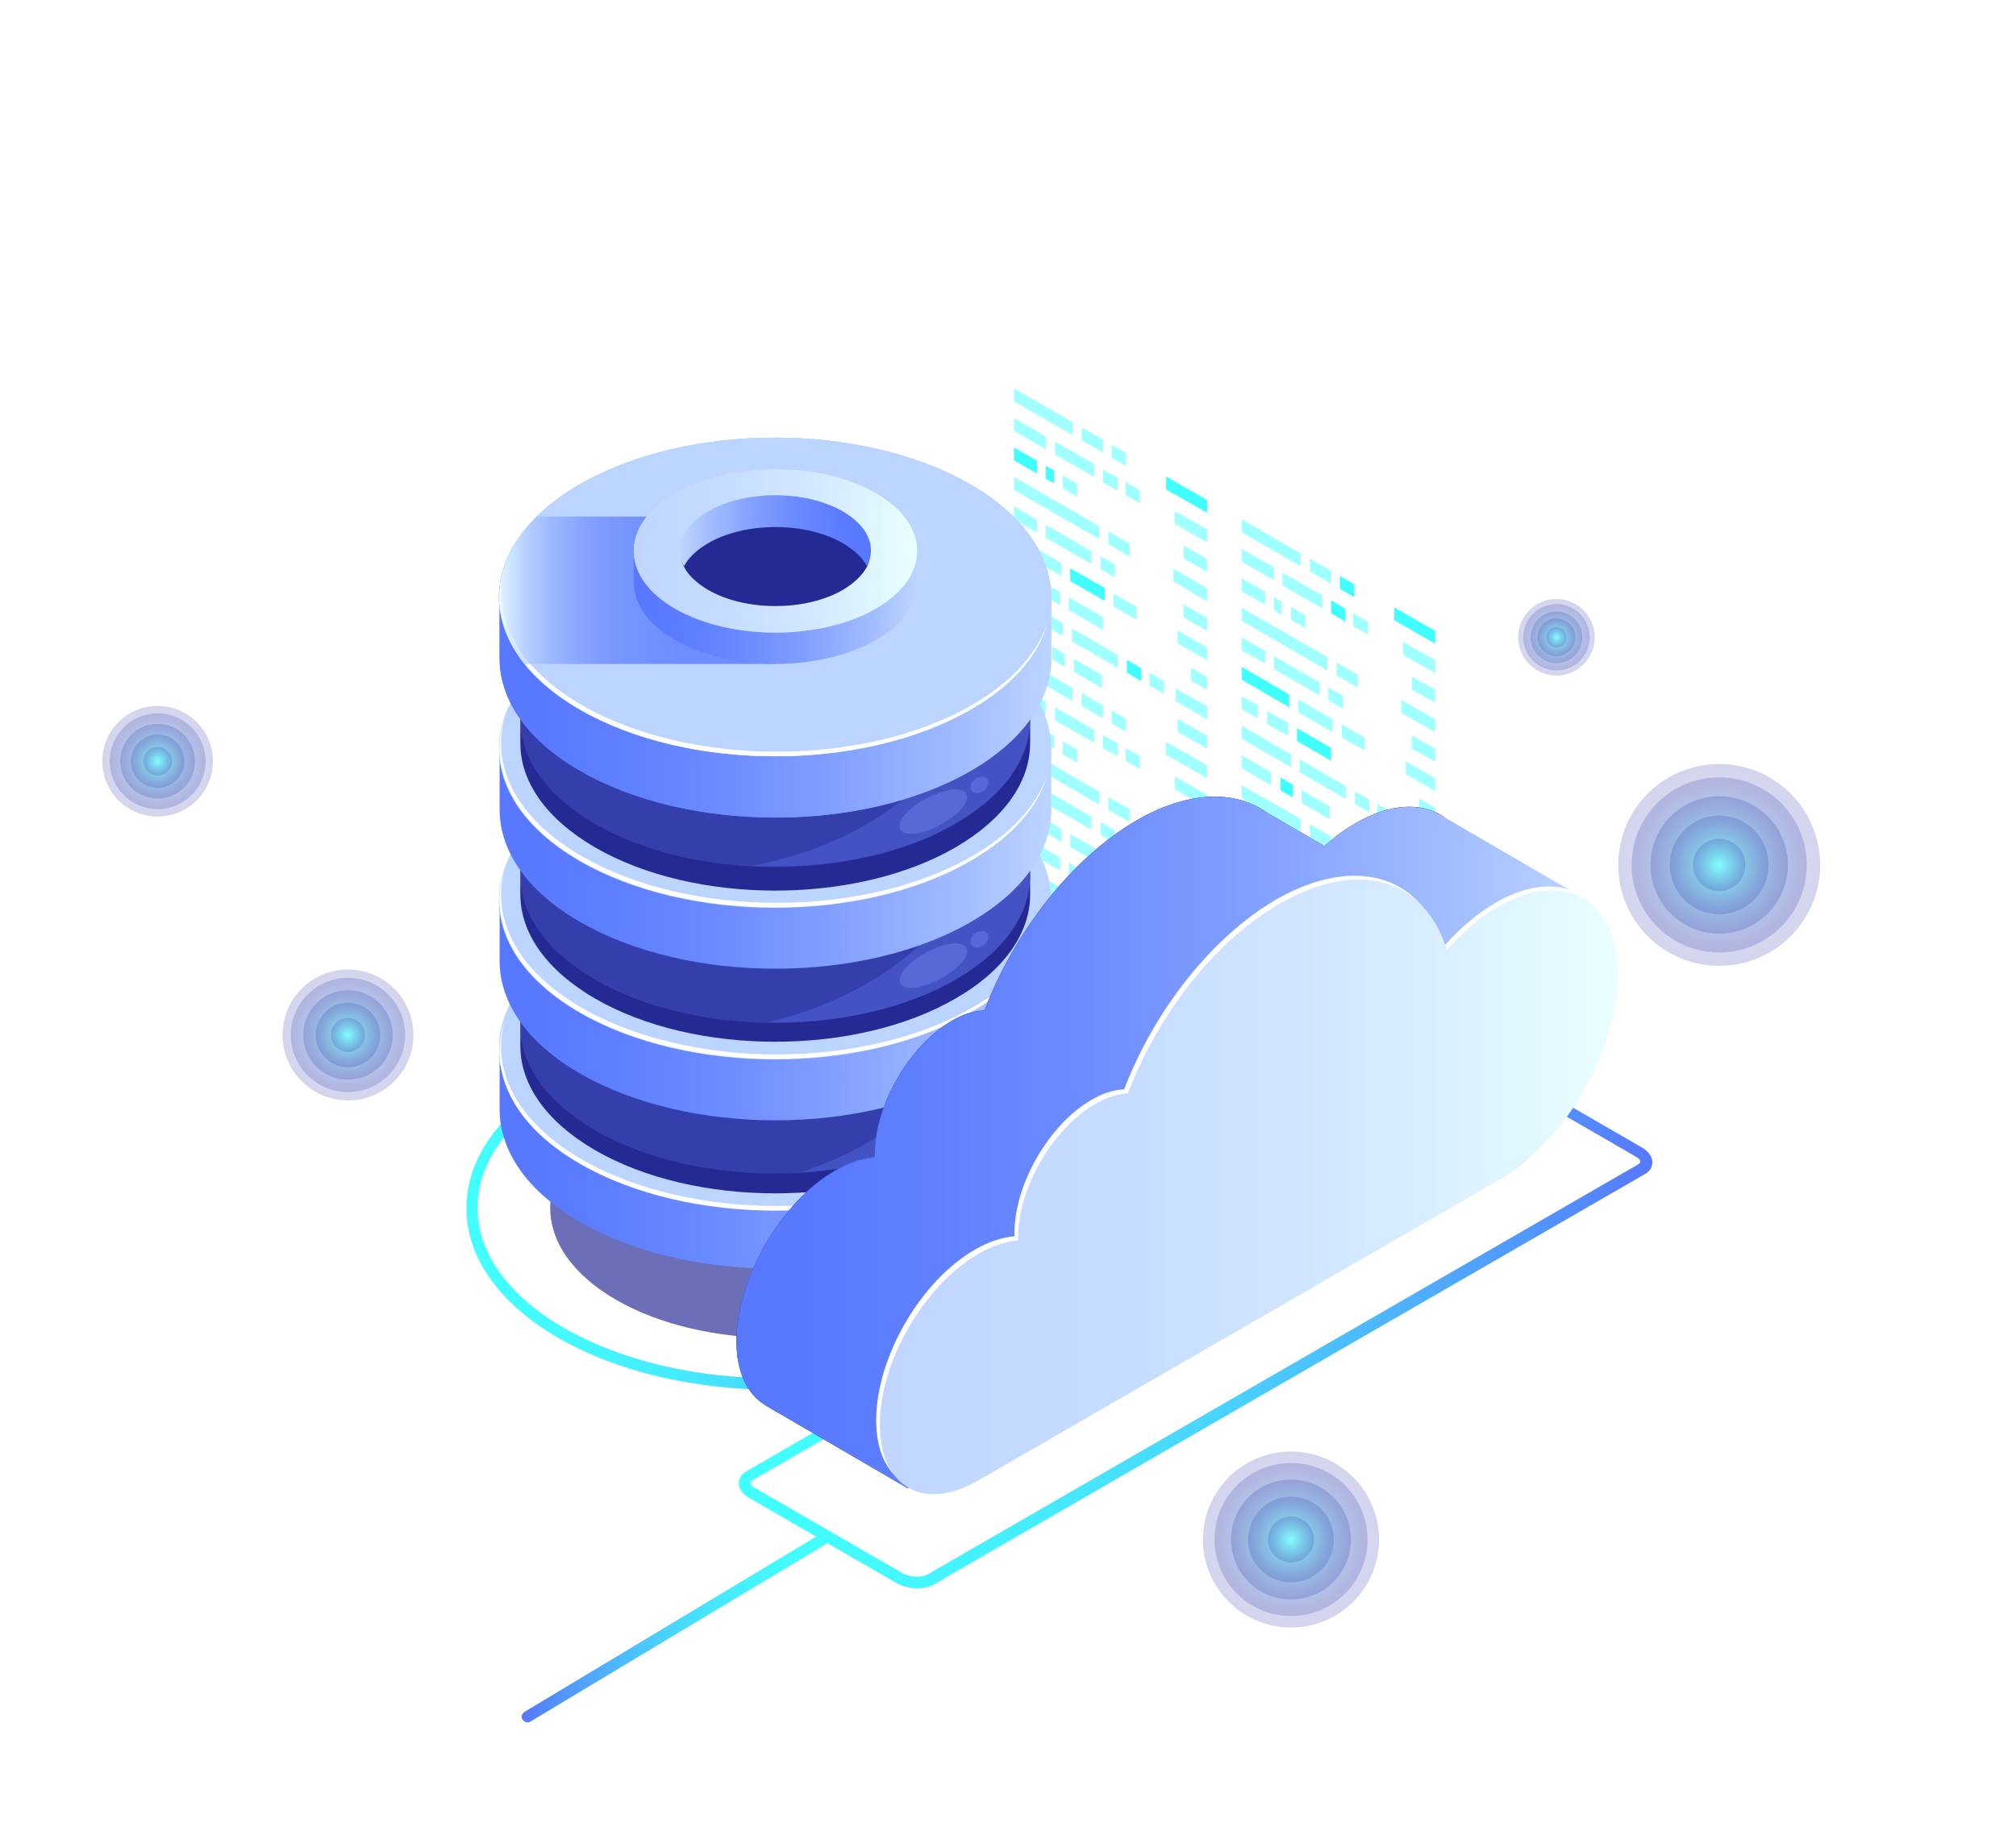 <?xml version="1.0" encoding="utf-8"?>
<!-- Generator: Adobe Illustrator 21.0.0, SVG Export Plug-In . SVG Version: 6.00 Build 0)  -->
<svg version="1.1" id="_x2014_лой_x5F_1" xmlns="http://www.w3.org/2000/svg" xmlns:xlink="http://www.w3.org/1999/xlink"
	 x="0px" y="0px" viewBox="0 0 437.4 400" style="enable-background:new 0 0 437.4 400;" xml:space="preserve">
<style type="text/css">
	.st0{display:none;fill:url(#SVGID_1_);}
	.st1{opacity:0.2;fill:url(#SVGID_2_);}
	.st2{opacity:0.2;fill:url(#SVGID_3_);}
	.st3{opacity:0.2;fill:url(#SVGID_4_);}
	.st4{opacity:0.2;fill:url(#SVGID_5_);}
	.st5{opacity:0.2;fill:url(#SVGID_6_);}
	.st6{opacity:0.2;fill:url(#SVGID_7_);}
	.st7{opacity:0.2;fill:url(#SVGID_8_);}
	.st8{opacity:0.2;fill:url(#SVGID_9_);}
	.st9{opacity:0.2;fill:url(#SVGID_10_);}
	.st10{opacity:0.2;fill:url(#SVGID_11_);}
	.st11{opacity:0.2;fill:url(#SVGID_12_);}
	.st12{opacity:0.2;fill:url(#SVGID_13_);}
	.st13{opacity:0.2;fill:url(#SVGID_14_);}
	.st14{opacity:0.2;fill:url(#SVGID_15_);}
	.st15{opacity:0.2;fill:url(#SVGID_16_);}
	.st16{opacity:0.2;fill:url(#SVGID_17_);}
	.st17{opacity:0.2;fill:url(#SVGID_18_);}
	.st18{opacity:0.2;fill:url(#SVGID_19_);}
	.st19{opacity:0.2;fill:url(#SVGID_20_);}
	.st20{opacity:0.2;fill:url(#SVGID_21_);}
	.st21{opacity:0.2;fill:url(#SVGID_22_);}
	.st22{opacity:0.2;fill:url(#SVGID_23_);}
	.st23{opacity:0.2;fill:url(#SVGID_24_);}
	.st24{opacity:0.2;fill:url(#SVGID_25_);}
	.st25{opacity:0.2;fill:url(#SVGID_26_);}
	.st26{opacity:0.5;fill:#42FFFF;}
	.st27{fill:#42FFFF;}
	.st28{fill:url(#SVGID_27_);}
	.st29{opacity:0.67;}
	.st30{fill:#242993;}
	.st31{fill:url(#SVGID_28_);}
	.st32{fill:#BCD5FF;}
	.st33{opacity:0.51;}
	.st34{fill:#4553C7;}
	.st35{fill:#5368D8;}
	.st36{fill:url(#SVGID_29_);}
	.st37{fill:url(#SVGID_30_);}
	.st38{fill:url(#SVGID_31_);}
	.st39{fill:url(#SVGID_32_);}
	.st40{fill:#FFFFFF;}
	.st41{filter:url(#Adobe_OpacityMaskFilter);}
	.st42{filter:url(#Adobe_OpacityMaskFilter_1_);}
	.st43{mask:url(#SVGID_33_);fill:url(#SVGID_34_);}
	.st44{opacity:0.78;fill:url(#SVGID_35_);}
	.st45{fill:url(#SVGID_36_);}
	.st46{fill:url(#SVGID_37_);}
	.st47{fill:url(#SVGID_38_);}
	.st48{fill:#677EEA;}
	.st49{fill:url(#SVGID_39_);}
	.st50{fill:url(#SVGID_40_);}
	.st51{fill:url(#SVGID_41_);}
	.st52{fill:url(#SVGID_42_);}
	.st53{fill:url(#SVGID_43_);}
	.st54{fill:url(#SVGID_44_);}
</style>
<linearGradient id="SVGID_1_" gradientUnits="userSpaceOnUse" x1="358.478" y1="-17.41" x2="-380.27" y2="574.982">
	<stop  offset="0" style="stop-color:#4482CC"/>
	<stop  offset="3.720858e-02" style="stop-color:#447ECC"/>
	<stop  offset="0.468" style="stop-color:#4553C7"/>
	<stop  offset="0.596" style="stop-color:#3B44BC"/>
	<stop  offset="0.844" style="stop-color:#2B2DAB"/>
	<stop  offset="1" style="stop-color:#2525A5"/>
</linearGradient>
<rect x="-262.6" class="st0" width="700" height="400"/>
<g>
	<radialGradient id="SVGID_2_" cx="34.206" cy="165.216" r="11.974" gradientUnits="userSpaceOnUse">
		<stop  offset="0" style="stop-color:#42FFFF"/>
		<stop  offset="8.020645e-02" style="stop-color:#3FEAF6"/>
		<stop  offset="0.417" style="stop-color:#3497D4"/>
		<stop  offset="0.693" style="stop-color:#2C59BB"/>
		<stop  offset="0.894" style="stop-color:#2733AB"/>
		<stop  offset="1" style="stop-color:#2525A5"/>
	</radialGradient>
	<circle class="st1" cx="34.2" cy="165.2" r="12"/>
	<radialGradient id="SVGID_3_" cx="34.206" cy="165.216" r="10.401" gradientUnits="userSpaceOnUse">
		<stop  offset="0" style="stop-color:#42FFFF"/>
		<stop  offset="8.020645e-02" style="stop-color:#3FEAF6"/>
		<stop  offset="0.417" style="stop-color:#3497D4"/>
		<stop  offset="0.693" style="stop-color:#2C59BB"/>
		<stop  offset="0.894" style="stop-color:#2733AB"/>
		<stop  offset="1" style="stop-color:#2525A5"/>
	</radialGradient>
	<circle class="st2" cx="34.2" cy="165.2" r="10.4"/>
	<radialGradient id="SVGID_4_" cx="34.206" cy="165.216" r="8.124" gradientUnits="userSpaceOnUse">
		<stop  offset="0" style="stop-color:#42FFFF"/>
		<stop  offset="8.020645e-02" style="stop-color:#3FEAF6"/>
		<stop  offset="0.417" style="stop-color:#3497D4"/>
		<stop  offset="0.693" style="stop-color:#2C59BB"/>
		<stop  offset="0.894" style="stop-color:#2733AB"/>
		<stop  offset="1" style="stop-color:#2525A5"/>
	</radialGradient>
	<circle class="st3" cx="34.2" cy="165.2" r="8.1"/>
	<radialGradient id="SVGID_5_" cx="34.206" cy="165.216" r="5.847" gradientUnits="userSpaceOnUse">
		<stop  offset="0" style="stop-color:#42FFFF"/>
		<stop  offset="8.020645e-02" style="stop-color:#3FEAF6"/>
		<stop  offset="0.417" style="stop-color:#3497D4"/>
		<stop  offset="0.693" style="stop-color:#2C59BB"/>
		<stop  offset="0.894" style="stop-color:#2733AB"/>
		<stop  offset="1" style="stop-color:#2525A5"/>
	</radialGradient>
	<circle class="st4" cx="34.2" cy="165.2" r="5.8"/>
	<radialGradient id="SVGID_6_" cx="34.206" cy="165.216" r="3.115" gradientUnits="userSpaceOnUse">
		<stop  offset="0" style="stop-color:#42FFFF"/>
		<stop  offset="8.020645e-02" style="stop-color:#3FEAF6"/>
		<stop  offset="0.417" style="stop-color:#3497D4"/>
		<stop  offset="0.693" style="stop-color:#2C59BB"/>
		<stop  offset="0.894" style="stop-color:#2733AB"/>
		<stop  offset="1" style="stop-color:#2525A5"/>
	</radialGradient>
	<circle class="st5" cx="34.2" cy="165.2" r="3.1"/>
</g>
<g>
	<radialGradient id="SVGID_7_" cx="280.096" cy="334.125" r="19.098" gradientUnits="userSpaceOnUse">
		<stop  offset="0" style="stop-color:#42FFFF"/>
		<stop  offset="8.020645e-02" style="stop-color:#3FEAF6"/>
		<stop  offset="0.417" style="stop-color:#3497D4"/>
		<stop  offset="0.693" style="stop-color:#2C59BB"/>
		<stop  offset="0.894" style="stop-color:#2733AB"/>
		<stop  offset="1" style="stop-color:#2525A5"/>
	</radialGradient>
	<circle class="st6" cx="280.1" cy="334.1" r="19.1"/>
	<radialGradient id="SVGID_8_" cx="280.096" cy="334.125" r="16.59" gradientUnits="userSpaceOnUse">
		<stop  offset="0" style="stop-color:#42FFFF"/>
		<stop  offset="8.020645e-02" style="stop-color:#3FEAF6"/>
		<stop  offset="0.417" style="stop-color:#3497D4"/>
		<stop  offset="0.693" style="stop-color:#2C59BB"/>
		<stop  offset="0.894" style="stop-color:#2733AB"/>
		<stop  offset="1" style="stop-color:#2525A5"/>
	</radialGradient>
	<circle class="st7" cx="280.1" cy="334.1" r="16.6"/>
	<radialGradient id="SVGID_9_" cx="280.096" cy="334.125" r="12.958" gradientUnits="userSpaceOnUse">
		<stop  offset="0" style="stop-color:#42FFFF"/>
		<stop  offset="8.020645e-02" style="stop-color:#3FEAF6"/>
		<stop  offset="0.417" style="stop-color:#3497D4"/>
		<stop  offset="0.693" style="stop-color:#2C59BB"/>
		<stop  offset="0.894" style="stop-color:#2733AB"/>
		<stop  offset="1" style="stop-color:#2525A5"/>
	</radialGradient>
	<circle class="st8" cx="280.1" cy="334.1" r="13"/>
	<radialGradient id="SVGID_10_" cx="280.096" cy="334.125" r="9.327" gradientUnits="userSpaceOnUse">
		<stop  offset="0" style="stop-color:#42FFFF"/>
		<stop  offset="8.020645e-02" style="stop-color:#3FEAF6"/>
		<stop  offset="0.417" style="stop-color:#3497D4"/>
		<stop  offset="0.693" style="stop-color:#2C59BB"/>
		<stop  offset="0.894" style="stop-color:#2733AB"/>
		<stop  offset="1" style="stop-color:#2525A5"/>
	</radialGradient>
	<circle class="st9" cx="280.1" cy="334.1" r="9.3"/>
	<radialGradient id="SVGID_11_" cx="280.096" cy="334.125" r="4.969" gradientUnits="userSpaceOnUse">
		<stop  offset="0" style="stop-color:#42FFFF"/>
		<stop  offset="8.020645e-02" style="stop-color:#3FEAF6"/>
		<stop  offset="0.417" style="stop-color:#3497D4"/>
		<stop  offset="0.693" style="stop-color:#2C59BB"/>
		<stop  offset="0.894" style="stop-color:#2733AB"/>
		<stop  offset="1" style="stop-color:#2525A5"/>
	</radialGradient>
	<circle class="st10" cx="280.1" cy="334.1" r="5"/>
</g>
<g>
	<radialGradient id="SVGID_12_" cx="372.954" cy="187.689" r="21.912" gradientUnits="userSpaceOnUse">
		<stop  offset="0" style="stop-color:#42FFFF"/>
		<stop  offset="8.020645e-02" style="stop-color:#3FEAF6"/>
		<stop  offset="0.417" style="stop-color:#3497D4"/>
		<stop  offset="0.693" style="stop-color:#2C59BB"/>
		<stop  offset="0.894" style="stop-color:#2733AB"/>
		<stop  offset="1" style="stop-color:#2525A5"/>
	</radialGradient>
	<circle class="st11" cx="373" cy="187.7" r="21.9"/>
	<radialGradient id="SVGID_13_" cx="372.954" cy="187.689" r="19.034" gradientUnits="userSpaceOnUse">
		<stop  offset="0" style="stop-color:#42FFFF"/>
		<stop  offset="8.020645e-02" style="stop-color:#3FEAF6"/>
		<stop  offset="0.417" style="stop-color:#3497D4"/>
		<stop  offset="0.693" style="stop-color:#2C59BB"/>
		<stop  offset="0.894" style="stop-color:#2733AB"/>
		<stop  offset="1" style="stop-color:#2525A5"/>
	</radialGradient>
	<circle class="st12" cx="373" cy="187.7" r="19"/>
	<radialGradient id="SVGID_14_" cx="372.954" cy="187.689" r="14.868" gradientUnits="userSpaceOnUse">
		<stop  offset="0" style="stop-color:#42FFFF"/>
		<stop  offset="8.020645e-02" style="stop-color:#3FEAF6"/>
		<stop  offset="0.417" style="stop-color:#3497D4"/>
		<stop  offset="0.693" style="stop-color:#2C59BB"/>
		<stop  offset="0.894" style="stop-color:#2733AB"/>
		<stop  offset="1" style="stop-color:#2525A5"/>
	</radialGradient>
	<circle class="st13" cx="373" cy="187.7" r="14.9"/>
	<radialGradient id="SVGID_15_" cx="372.954" cy="187.689" r="10.701" gradientUnits="userSpaceOnUse">
		<stop  offset="0" style="stop-color:#42FFFF"/>
		<stop  offset="8.020645e-02" style="stop-color:#3FEAF6"/>
		<stop  offset="0.417" style="stop-color:#3497D4"/>
		<stop  offset="0.693" style="stop-color:#2C59BB"/>
		<stop  offset="0.894" style="stop-color:#2733AB"/>
		<stop  offset="1" style="stop-color:#2525A5"/>
	</radialGradient>
	<circle class="st14" cx="373" cy="187.7" r="10.7"/>
	<radialGradient id="SVGID_16_" cx="372.954" cy="187.689" r="5.701" gradientUnits="userSpaceOnUse">
		<stop  offset="0" style="stop-color:#42FFFF"/>
		<stop  offset="8.020645e-02" style="stop-color:#3FEAF6"/>
		<stop  offset="0.417" style="stop-color:#3497D4"/>
		<stop  offset="0.693" style="stop-color:#2C59BB"/>
		<stop  offset="0.894" style="stop-color:#2733AB"/>
		<stop  offset="1" style="stop-color:#2525A5"/>
	</radialGradient>
	<circle class="st15" cx="373" cy="187.7" r="5.7"/>
</g>
<g>
	<radialGradient id="SVGID_17_" cx="337.733" cy="138.331" r="8.301" gradientUnits="userSpaceOnUse">
		<stop  offset="0" style="stop-color:#42FFFF"/>
		<stop  offset="8.020645e-02" style="stop-color:#3FEAF6"/>
		<stop  offset="0.417" style="stop-color:#3497D4"/>
		<stop  offset="0.693" style="stop-color:#2C59BB"/>
		<stop  offset="0.894" style="stop-color:#2733AB"/>
		<stop  offset="1" style="stop-color:#2525A5"/>
	</radialGradient>
	<circle class="st16" cx="337.7" cy="138.3" r="8.3"/>
	<radialGradient id="SVGID_18_" cx="337.733" cy="138.331" r="7.21" gradientUnits="userSpaceOnUse">
		<stop  offset="0" style="stop-color:#42FFFF"/>
		<stop  offset="8.020645e-02" style="stop-color:#3FEAF6"/>
		<stop  offset="0.417" style="stop-color:#3497D4"/>
		<stop  offset="0.693" style="stop-color:#2C59BB"/>
		<stop  offset="0.894" style="stop-color:#2733AB"/>
		<stop  offset="1" style="stop-color:#2525A5"/>
	</radialGradient>
	<circle class="st17" cx="337.7" cy="138.3" r="7.2"/>
	<radialGradient id="SVGID_19_" cx="337.733" cy="138.331" r="5.632" gradientUnits="userSpaceOnUse">
		<stop  offset="0" style="stop-color:#42FFFF"/>
		<stop  offset="8.020645e-02" style="stop-color:#3FEAF6"/>
		<stop  offset="0.417" style="stop-color:#3497D4"/>
		<stop  offset="0.693" style="stop-color:#2C59BB"/>
		<stop  offset="0.894" style="stop-color:#2733AB"/>
		<stop  offset="1" style="stop-color:#2525A5"/>
	</radialGradient>
	<circle class="st18" cx="337.7" cy="138.3" r="5.6"/>
	<radialGradient id="SVGID_20_" cx="337.733" cy="138.331" r="4.054" gradientUnits="userSpaceOnUse">
		<stop  offset="0" style="stop-color:#42FFFF"/>
		<stop  offset="8.020645e-02" style="stop-color:#3FEAF6"/>
		<stop  offset="0.417" style="stop-color:#3497D4"/>
		<stop  offset="0.693" style="stop-color:#2C59BB"/>
		<stop  offset="0.894" style="stop-color:#2733AB"/>
		<stop  offset="1" style="stop-color:#2525A5"/>
	</radialGradient>
	<circle class="st19" cx="337.7" cy="138.3" r="4.1"/>
	<radialGradient id="SVGID_21_" cx="337.733" cy="138.331" r="2.16" gradientUnits="userSpaceOnUse">
		<stop  offset="0" style="stop-color:#42FFFF"/>
		<stop  offset="8.020645e-02" style="stop-color:#3FEAF6"/>
		<stop  offset="0.417" style="stop-color:#3497D4"/>
		<stop  offset="0.693" style="stop-color:#2C59BB"/>
		<stop  offset="0.894" style="stop-color:#2733AB"/>
		<stop  offset="1" style="stop-color:#2525A5"/>
	</radialGradient>
	<circle class="st20" cx="337.7" cy="138.3" r="2.2"/>
</g>
<g>
	<radialGradient id="SVGID_22_" cx="75.484" cy="224.6" r="14.236" gradientUnits="userSpaceOnUse">
		<stop  offset="0" style="stop-color:#42FFFF"/>
		<stop  offset="8.020645e-02" style="stop-color:#3FEAF6"/>
		<stop  offset="0.417" style="stop-color:#3497D4"/>
		<stop  offset="0.693" style="stop-color:#2C59BB"/>
		<stop  offset="0.894" style="stop-color:#2733AB"/>
		<stop  offset="1" style="stop-color:#2525A5"/>
	</radialGradient>
	<circle class="st21" cx="75.5" cy="224.6" r="14.2"/>
	<radialGradient id="SVGID_23_" cx="75.484" cy="224.6" r="12.366" gradientUnits="userSpaceOnUse">
		<stop  offset="0" style="stop-color:#42FFFF"/>
		<stop  offset="8.020645e-02" style="stop-color:#3FEAF6"/>
		<stop  offset="0.417" style="stop-color:#3497D4"/>
		<stop  offset="0.693" style="stop-color:#2C59BB"/>
		<stop  offset="0.894" style="stop-color:#2733AB"/>
		<stop  offset="1" style="stop-color:#2525A5"/>
	</radialGradient>
	<circle class="st22" cx="75.5" cy="224.6" r="12.4"/>
	<radialGradient id="SVGID_24_" cx="75.484" cy="224.6" r="9.659" gradientUnits="userSpaceOnUse">
		<stop  offset="0" style="stop-color:#42FFFF"/>
		<stop  offset="8.020645e-02" style="stop-color:#3FEAF6"/>
		<stop  offset="0.417" style="stop-color:#3497D4"/>
		<stop  offset="0.693" style="stop-color:#2C59BB"/>
		<stop  offset="0.894" style="stop-color:#2733AB"/>
		<stop  offset="1" style="stop-color:#2525A5"/>
	</radialGradient>
	<circle class="st23" cx="75.5" cy="224.6" r="9.7"/>
	<radialGradient id="SVGID_25_" cx="75.484" cy="224.6" r="6.952" gradientUnits="userSpaceOnUse">
		<stop  offset="0" style="stop-color:#42FFFF"/>
		<stop  offset="8.020645e-02" style="stop-color:#3FEAF6"/>
		<stop  offset="0.417" style="stop-color:#3497D4"/>
		<stop  offset="0.693" style="stop-color:#2C59BB"/>
		<stop  offset="0.894" style="stop-color:#2733AB"/>
		<stop  offset="1" style="stop-color:#2525A5"/>
	</radialGradient>
	<circle class="st24" cx="75.5" cy="224.6" r="7"/>
	<radialGradient id="SVGID_26_" cx="75.484" cy="224.6" r="3.704" gradientUnits="userSpaceOnUse">
		<stop  offset="0" style="stop-color:#42FFFF"/>
		<stop  offset="8.020645e-02" style="stop-color:#3FEAF6"/>
		<stop  offset="0.417" style="stop-color:#3497D4"/>
		<stop  offset="0.693" style="stop-color:#2C59BB"/>
		<stop  offset="0.894" style="stop-color:#2733AB"/>
		<stop  offset="1" style="stop-color:#2525A5"/>
	</radialGradient>
	<circle class="st25" cx="75.5" cy="224.6" r="3.7"/>
</g>
<g>
	<polygon class="st26" points="232.7,94.4 220,87.1 220,84.3 232.7,91.6 	"/>
	<polygon class="st26" points="239.3,98.2 234.7,95.6 234.7,92.8 239.3,95.4 	"/>
	<polygon class="st26" points="244.3,101.1 241.2,99.3 241.2,96.5 244.3,98.3 	"/>
	<polygon class="st26" points="226.9,97.5 220,93.5 220,90.7 226.9,94.7 	"/>
	<polygon class="st26" points="237.4,103.5 228.9,98.6 228.9,95.8 237.4,100.7 	"/>
	<polygon class="st26" points="242.5,106.5 239.3,104.7 239.3,101.9 242.5,103.7 	"/>
	<polygon class="st26" points="247.3,109.2 244.2,107.4 244.2,104.6 247.3,106.4 	"/>
	<polygon class="st27" points="225,102.8 220,99.9 220,97.1 225,100 	"/>
	<polygon class="st27" points="228.7,104.9 226.9,103.9 226.9,101.1 228.7,102.1 	"/>
	<polygon class="st26" points="233.7,107.8 230.6,106 230.6,103.2 233.7,105 	"/>
	<polygon class="st26" points="238.5,117 220,106.3 220,103.5 238.5,114.2 	"/>
	<polygon class="st26" points="245.1,120.8 240.5,118.1 240.5,115.3 245.1,118 	"/>
	<polygon class="st26" points="225,115.6 220,112.7 220,109.9 225,112.8 	"/>
	<polygon class="st26" points="236.8,122.4 226.9,116.7 226.9,113.9 236.8,119.6 	"/>
	<polygon class="st26" points="241.9,125.3 238.8,123.5 238.8,120.7 241.9,122.5 	"/>
	<polygon class="st26" points="230.3,125 220,119.1 220,116.3 230.3,122.2 	"/>
	<polygon class="st27" points="239.7,130.4 232.2,126.1 232.2,123.3 239.7,127.6 	"/>
	<polygon class="st26" points="246.6,134.5 241.6,131.6 241.6,128.8 246.6,131.7 	"/>
	<polygon class="st26" points="223.4,127.5 220,125.5 220,122.7 223.4,124.7 	"/>
	<polygon class="st26" points="230,131.3 225.4,128.6 225.4,125.8 230,128.5 	"/>
	<polygon class="st26" points="239.3,136.7 231.9,132.4 231.9,129.6 239.3,133.9 	"/>
	<polygon class="st26" points="230.6,138 220,131.9 220,129.1 230.6,135.2 	"/>
	<polygon class="st26" points="242.5,144.9 232.6,139.2 232.6,136.4 242.5,142.1 	"/>
	<polygon class="st27" points="247.6,147.8 244.5,146 244.5,143.2 247.6,145 	"/>
	<polygon class="st26" points="252.5,150.6 249.4,148.8 249.4,146 252.5,147.8 	"/>
	<polygon class="st26" points="226.3,142 220,138.3 220,135.5 226.3,139.2 	"/>
	<polygon class="st27" points="253,106.2 261.9,111.3 261.9,108.5 253,103.4 	"/>
	<polygon class="st26" points="254.9,113.7 261.9,117.7 261.9,114.9 254.9,110.9 	"/>
	<polygon class="st26" points="256.8,121.2 261.9,124.1 261.9,121.3 256.8,118.4 	"/>
	<polygon class="st26" points="254.6,126.2 261.9,130.5 261.9,127.7 254.6,123.4 	"/>
	<polygon class="st26" points="256.8,134 261.9,136.9 261.9,134.1 256.8,131.2 	"/>
	<polygon class="st26" points="255.5,139.6 261.9,143.3 261.9,140.5 255.5,136.8 	"/>
	<polygon class="st26" points="258.4,147.7 261.9,149.7 261.9,146.9 258.4,144.9 	"/>
	<polygon class="st26" points="255.1,152.2 261.9,156.1 261.9,153.3 255.1,149.4 	"/>
	<polygon class="st26" points="255.5,158.8 261.9,162.5 261.9,159.7 255.5,156 	"/>
	<polygon class="st26" points="231,144.7 228.3,143.1 228.3,140.3 231,141.9 	"/>
	<polygon class="st26" points="239.1,149.3 233,145.8 233,143 239.1,146.5 	"/>
	<polygon class="st26" points="282.2,122.9 269.4,115.5 269.4,112.7 282.2,120.1 	"/>
	<polygon class="st26" points="288.8,126.7 284.2,124 284.2,121.2 288.8,123.9 	"/>
	<polygon class="st27" points="293.8,129.6 290.7,127.8 290.7,125 293.8,126.8 	"/>
	<polygon class="st26" points="276.4,125.9 269.4,121.9 269.4,119.1 276.4,123.1 	"/>
	<polygon class="st26" points="286.9,132 278.3,127.1 278.3,124.3 286.9,129.2 	"/>
	<polygon class="st27" points="291.9,134.9 288.8,133.1 288.8,130.3 291.9,132.1 	"/>
	<polygon class="st26" points="296.8,137.7 293.6,135.9 293.6,133.1 296.8,134.9 	"/>
	<polygon class="st26" points="274.5,131.2 269.4,128.3 269.4,125.5 274.5,128.4 	"/>
	<polygon class="st26" points="278.1,133.4 276.4,132.4 276.4,129.6 278.1,130.6 	"/>
	<polygon class="st26" points="283.2,136.3 280.1,134.5 280.1,131.7 283.2,133.5 	"/>
	<polygon class="st26" points="288,145.5 269.4,134.7 269.4,131.9 288,142.6 	"/>
	<polygon class="st26" points="294.6,149.2 290,146.6 290,143.8 294.6,146.4 	"/>
	<polygon class="st26" points="274.5,144 269.4,141.1 269.4,138.3 274.5,141.2 	"/>
	<polygon class="st26" points="286.3,150.9 276.4,145.2 276.4,142.4 286.3,148.1 	"/>
	<polygon class="st26" points="291.4,153.8 288.2,152 288.2,149.2 291.4,151 	"/>
	<polygon class="st27" points="279.7,153.5 269.4,147.5 269.4,144.7 279.7,150.7 	"/>
	<polygon class="st26" points="289.1,158.9 281.7,154.6 281.7,151.8 289.1,156.1 	"/>
	<polygon class="st26" points="296.1,162.9 291.1,160 291.1,157.2 296.1,160.1 	"/>
	<polygon class="st26" points="272.9,155.9 269.4,153.9 269.4,151.1 272.9,153.1 	"/>
	<polygon class="st26" points="279.5,159.7 274.9,157.1 274.9,154.3 279.5,156.9 	"/>
	<polygon class="st27" points="288.8,165.1 281.4,160.8 281.4,158 288.8,162.3 	"/>
	<polygon class="st26" points="280.1,166.5 269.4,160.3 269.4,157.5 280.1,163.7 	"/>
	<polygon class="st26" points="292,173.4 282,167.6 282,164.8 292,170.6 	"/>
	<polygon class="st26" points="297.1,176.3 294,174.5 294,171.7 297.1,173.5 	"/>
	<polygon class="st26" points="302,179.1 298.8,177.3 298.8,174.5 302,176.3 	"/>
	<polygon class="st26" points="275.8,170.4 269.4,166.7 269.4,163.9 275.8,167.6 	"/>
	<polygon class="st27" points="302.5,134.6 311.4,139.7 311.4,136.9 302.5,131.8 	"/>
	<polygon class="st26" points="304.4,142.1 311.4,146.1 311.4,143.3 304.4,139.3 	"/>
	<polygon class="st26" points="306.3,149.6 311.4,152.5 311.4,149.7 306.3,146.8 	"/>
	<polygon class="st26" points="304,154.7 311.4,158.9 311.4,156.1 304,151.9 	"/>
	<polygon class="st26" points="306.3,162.4 311.4,165.3 311.4,162.5 306.3,159.6 	"/>
	<polygon class="st26" points="305,168 311.4,171.7 311.4,168.9 305,165.2 	"/>
	<polygon class="st26" points="307.9,176.1 311.4,178.1 311.4,175.3 307.9,173.3 	"/>
	<polygon class="st26" points="304.6,180.6 311.4,184.5 311.4,181.7 304.6,177.8 	"/>
	<polygon class="st26" points="305,187.2 311.4,190.9 311.4,188.1 305,184.4 	"/>
	<polygon class="st27" points="280.5,173.1 277.8,171.5 277.8,168.7 280.5,170.3 	"/>
	<polygon class="st26" points="288.5,177.8 282.4,174.2 282.4,171.4 288.5,175 	"/>
	<polygon class="st26" points="232.7,152.1 220,144.7 220,141.9 232.7,149.3 	"/>
	<polygon class="st26" points="239.3,155.9 234.7,153.2 234.7,150.4 239.3,153.1 	"/>
	<polygon class="st26" points="244.3,158.8 241.2,157 241.2,154.2 244.3,156 	"/>
	<polygon class="st26" points="226.9,155.1 220,151.1 220,148.3 226.9,152.3 	"/>
	<polygon class="st26" points="237.4,161.2 228.9,156.3 228.9,153.5 237.4,158.4 	"/>
	<polygon class="st26" points="242.5,164.1 239.3,162.3 239.3,159.5 242.5,161.3 	"/>
	<polygon class="st26" points="247.3,166.9 244.2,165.1 244.2,162.3 247.3,164.1 	"/>
	<polygon class="st26" points="225,160.4 220,157.5 220,154.7 225,157.6 	"/>
	<polygon class="st26" points="228.7,162.5 226.9,161.5 226.9,158.7 228.7,159.7 	"/>
	<polygon class="st26" points="233.7,165.5 230.6,163.7 230.6,160.9 233.7,162.7 	"/>
	<polygon class="st26" points="238.5,174.6 220,163.9 220,161.1 238.5,171.8 	"/>
	<polygon class="st26" points="245.1,178.4 240.5,175.8 240.5,173 245.1,175.6 	"/>
	<polygon class="st26" points="225,173.2 220,170.3 220,167.5 225,170.4 	"/>
	<polygon class="st26" points="236.8,180 226.9,174.4 226.9,171.5 236.8,177.2 	"/>
	<polygon class="st26" points="241.9,183 238.8,181.2 238.8,178.4 241.9,180.2 	"/>
	<polygon class="st26" points="230.3,182.7 220,176.7 220,173.9 230.3,179.9 	"/>
	<polygon class="st26" points="239.7,188.1 232.2,183.8 232.2,181 239.7,185.3 	"/>
	<polygon class="st26" points="246.6,192.1 241.6,189.2 241.6,186.4 246.6,189.3 	"/>
	<polygon class="st26" points="223.4,185.1 220,183.1 220,180.3 223.4,182.3 	"/>
	<polygon class="st26" points="230,188.9 225.4,186.3 225.4,183.5 230,186.1 	"/>
	<polygon class="st26" points="239.3,194.3 231.9,190 231.9,187.2 239.3,191.5 	"/>
	<polygon class="st26" points="230.6,195.7 220,189.5 220,186.7 230.6,192.9 	"/>
	<polygon class="st26" points="242.5,202.6 232.6,196.8 232.6,194 242.5,199.8 	"/>
	<polygon class="st26" points="247.6,205.5 244.5,203.7 244.5,200.9 247.6,202.7 	"/>
	<polygon class="st26" points="252.5,208.3 249.4,206.5 249.4,203.7 252.5,205.5 	"/>
	<polygon class="st26" points="226.3,199.6 220,195.9 220,193.1 226.3,196.8 	"/>
	<polygon class="st26" points="253,163.8 261.9,168.9 261.9,166.1 253,161 	"/>
	<polygon class="st26" points="254.9,171.3 261.9,175.3 261.9,172.5 254.9,168.5 	"/>
	<polygon class="st26" points="256.8,178.8 261.9,181.7 261.9,178.9 256.8,176 	"/>
	<polygon class="st26" points="254.6,183.9 261.9,188.1 261.9,185.3 254.6,181.1 	"/>
	<polygon class="st26" points="256.8,191.6 261.9,194.5 261.9,191.7 256.8,188.8 	"/>
	<polygon class="st26" points="255.5,197.2 261.9,200.9 261.9,198.1 255.5,194.4 	"/>
	<polygon class="st26" points="258.4,205.3 261.9,207.3 261.9,204.5 258.4,202.5 	"/>
	<polygon class="st26" points="255.1,209.8 261.9,213.7 261.9,210.9 255.1,207 	"/>
	<polygon class="st26" points="255.5,216.4 261.9,220.1 261.9,217.3 255.5,213.6 	"/>
	<polygon class="st26" points="231,202.3 228.3,200.7 228.3,197.9 231,199.5 	"/>
	<polygon class="st26" points="239.1,207 233,203.4 233,200.6 239.1,204.1 	"/>
	<polygon class="st26" points="244.1,228.5 233.8,222.5 233.8,219.7 244.1,225.7 	"/>
	<polygon class="st26" points="251.2,232.6 247.1,230.2 247.1,227.4 251.2,229.8 	"/>
	<polygon class="st26" points="282.2,180.5 269.4,173.2 269.4,170.4 282.2,177.7 	"/>
	<polygon class="st26" points="288.8,184.3 284.2,181.7 284.2,178.9 288.8,181.5 	"/>
	<polygon class="st26" points="293.8,187.2 290.7,185.4 290.7,182.6 293.8,184.4 	"/>
	<polygon class="st26" points="276.4,183.6 269.4,179.6 269.4,176.8 276.4,180.8 	"/>
	<polygon class="st26" points="286.9,189.6 278.3,184.7 278.3,181.9 286.9,186.8 	"/>
	<polygon class="st26" points="291.9,192.6 288.8,190.8 288.8,188 291.9,189.8 	"/>
	<polygon class="st26" points="296.8,195.3 293.6,193.5 293.6,190.7 296.8,192.5 	"/>
	<polygon class="st26" points="274.5,188.9 269.4,186 269.4,183.2 274.5,186.1 	"/>
	<polygon class="st26" points="278.1,191 276.4,190 276.4,187.2 278.1,188.2 	"/>
	<polygon class="st26" points="283.2,193.9 280.1,192.1 280.1,189.3 283.2,191.1 	"/>
	<polygon class="st26" points="288,203.1 269.4,192.4 269.4,189.6 288,200.3 	"/>
	<polygon class="st26" points="294.6,206.9 290,204.2 290,201.4 294.6,204.1 	"/>
	<polygon class="st26" points="274.5,201.7 269.4,198.8 269.4,196 274.5,198.9 	"/>
	<polygon class="st26" points="286.3,208.5 276.4,202.8 276.4,200 286.3,205.7 	"/>
	<polygon class="st26" points="291.4,211.4 288.2,209.6 288.2,206.8 291.4,208.6 	"/>
	<polygon class="st26" points="279.7,211.1 269.4,205.2 269.4,202.4 279.7,208.3 	"/>
	<polygon class="st26" points="289.1,216.5 281.7,212.2 281.7,209.4 289.1,213.7 	"/>
	<polygon class="st26" points="296.1,220.6 291.1,217.7 291.1,214.9 296.1,217.8 	"/>
	<polygon class="st26" points="272.9,213.6 269.4,211.6 269.4,208.8 272.9,210.8 	"/>
	<polygon class="st26" points="279.5,217.4 274.9,214.7 274.9,211.9 279.5,214.6 	"/>
	<polygon class="st26" points="288.8,222.8 281.4,218.5 281.4,215.7 288.8,220 	"/>
	<polygon class="st26" points="280.1,224.1 269.4,218 269.4,215.2 280.1,221.3 	"/>
	<polygon class="st26" points="292,231 282,225.3 282,222.5 292,228.2 	"/>
	<polygon class="st26" points="297.1,233.9 294,232.1 294,229.3 297.1,231.1 	"/>
	<polygon class="st26" points="302,236.7 298.8,234.9 298.8,232.1 302,233.9 	"/>
	<polygon class="st26" points="275.8,228.1 269.4,224.4 269.4,221.6 275.8,225.3 	"/>
	<polygon class="st26" points="302.5,192.3 311.4,197.4 311.4,194.6 302.5,189.5 	"/>
	<polygon class="st26" points="304.4,199.8 311.4,203.8 311.4,201 304.4,197 	"/>
	<polygon class="st26" points="306.3,207.3 311.4,210.2 311.4,207.4 306.3,204.5 	"/>
	<polygon class="st26" points="304,212.3 311.4,216.6 311.4,213.8 304,209.5 	"/>
	<polygon class="st26" points="306.3,220.1 311.4,223 311.4,220.2 306.3,217.3 	"/>
	<polygon class="st26" points="305,225.7 311.4,229.4 311.4,226.6 305,222.9 	"/>
	<polygon class="st26" points="307.9,233.8 311.4,235.8 311.4,233 307.9,231 	"/>
	<polygon class="st26" points="304.6,238.3 311.4,242.2 311.4,239.4 304.6,235.5 	"/>
	<polygon class="st26" points="305,244.9 311.4,248.6 311.4,245.8 305,242.1 	"/>
	<polygon class="st26" points="280.5,230.8 277.8,229.2 277.8,226.4 280.5,228 	"/>
	<polygon class="st26" points="288.5,235.4 282.4,231.9 282.4,229.1 288.5,232.6 	"/>
	<polygon class="st26" points="293.6,256.9 283.3,251 283.3,248.2 293.6,254.1 	"/>
	<polygon class="st26" points="300.7,261 296.6,258.7 296.6,255.9 300.7,258.2 	"/>
</g>
<g>
	<linearGradient id="SVGID_27_" gradientUnits="userSpaceOnUse" x1="101.208" y1="262.115" x2="235.23" y2="262.115">
		<stop  offset="0" style="stop-color:#42FFFF"/>
		<stop  offset="0.151" style="stop-color:#43FAFF"/>
		<stop  offset="0.329" style="stop-color:#45ECFF"/>
		<stop  offset="0.52" style="stop-color:#49D4FF"/>
		<stop  offset="0.721" style="stop-color:#4EB3FF"/>
		<stop  offset="0.927" style="stop-color:#5489FF"/>
		<stop  offset="1" style="stop-color:#5778FF"/>
	</linearGradient>
	<path class="st28" d="M168.2,301.6c-17.8,0-34.4-4-47-11.2c-12.9-7.5-20-17.5-20-28.2c0-10.7,7.1-20.8,20-28.2
		c25.9-15,68.1-15,94,0c12.9,7.5,20,17.5,20,28.2c0,10.8-7.1,20.8-20,28.2C202.7,297.6,186,301.6,168.2,301.6z M168.2,225.1
		c-16.6,0-33.1,3.6-45.8,10.9c-12.1,7-18.8,16.3-18.8,26.1c0,9.8,6.7,19.1,18.8,26.1c12.2,7,28.4,10.9,45.8,10.9
		c17.3,0,33.6-3.9,45.8-10.9c12.1-7,18.8-16.3,18.8-26.1c0-9.8-6.7-19.1-18.8-26.1C201.4,228.7,184.8,225.1,168.2,225.1z"/>
	<g class="st29">
		<path class="st30" d="M202.8,282.1c-19.1,11-50,11-69.1,0c-19.1-11-19.1-28.9,0-39.9c19.1-11,50-11,69.1,0
			C221.9,253.2,221.9,271,202.8,282.1z"/>
	</g>
	<g>
		<g>
			<linearGradient id="SVGID_28_" gradientUnits="userSpaceOnUse" x1="108.356" y1="240.825" x2="228.082" y2="240.825">
				<stop  offset="0" style="stop-color:#5778FF"/>
				<stop  offset="0.178" style="stop-color:#5C7DFF"/>
				<stop  offset="0.388" style="stop-color:#6A8AFF"/>
				<stop  offset="0.613" style="stop-color:#82A0FF"/>
				<stop  offset="0.849" style="stop-color:#A3BEFF"/>
				<stop  offset="1" style="stop-color:#BCD5FF"/>
			</linearGradient>
			<path class="st31" d="M228.1,240.8v-13.3h-4.6c-2.9-4.1-7.2-7.9-12.9-11.2c-23.4-13.5-61.3-13.5-84.7,0
				c-5.7,3.3-10,7.1-12.9,11.2h-4.6v13.3l0,0c0,8.8,5.8,17.7,17.5,24.4c23.4,13.5,61.3,13.5,84.7,0
				C222.2,258.5,228.1,249.7,228.1,240.8z"/>
			<path class="st32" d="M210.5,252c-23.4,13.5-61.3,13.5-84.7,0c-23.4-13.5-23.4-35.4,0-48.9c23.4-13.5,61.3-13.5,84.7,0
				C233.9,216.6,233.9,238.5,210.5,252z"/>
		</g>
		<g>
			<path class="st30" d="M223.5,227v-18.1h-4.2c-2.7-3.7-6.7-7.3-12-10.3c-21.6-12.5-56.6-12.5-78.2,0c-5.3,3-9.3,6.6-12,10.3h-4.2
				V227l0,0c0,8.2,5.4,16.3,16.2,22.6c21.6,12.5,56.6,12.5,78.2,0C218.1,243.4,223.5,235.2,223.5,227z"/>
			<g class="st33">
				<path class="st34" d="M223.5,222.7v-18.1h-4.2c-2.7-3.7-6.7-7.3-12-10.3c-21.6-12.5-56.6-12.5-78.2,0c-5.3,3-9.3,6.6-12,10.3
					h-4.2v18.1l0,0c0,8.2,5.4,16.3,16.2,22.6c21.6,12.5,56.6,12.5,78.2,0C218.1,239,223.5,230.8,223.5,222.7z"/>
			</g>
			<path class="st32" d="M207.3,231.5c-21.6,12.5-56.6,12.5-78.2,0c-21.6-12.5-21.6-32.7,0-45.1c21.6-12.5,56.6-12.5,78.2,0
				C228.9,198.8,228.9,219,207.3,231.5z"/>
		</g>
		<g>
			<g class="st33">
				<path class="st35" d="M206.3,232.4c-9.5,12.1-22,18.6-32.6,22c12.3-0.7,24.2-3.8,33.6-9.2c10.8-6.2,16.2-14.4,16.2-22.6v-5.4
					C217.9,220.4,212,225.2,206.3,232.4z"/>
			</g>
			<linearGradient id="SVGID_29_" gradientUnits="userSpaceOnUse" x1="108.356" y1="208.618" x2="228.082" y2="208.618">
				<stop  offset="0" style="stop-color:#5778FF"/>
				<stop  offset="0.178" style="stop-color:#5C7DFF"/>
				<stop  offset="0.388" style="stop-color:#6A8AFF"/>
				<stop  offset="0.613" style="stop-color:#82A0FF"/>
				<stop  offset="0.849" style="stop-color:#A3BEFF"/>
				<stop  offset="1" style="stop-color:#BCD5FF"/>
			</linearGradient>
			<path class="st36" d="M228.1,208.6v-13.3h-4.6c-2.9-4.1-7.2-7.9-12.9-11.2c-23.4-13.5-61.3-13.5-84.7,0
				c-5.7,3.3-10,7.1-12.9,11.2h-4.6v13.3l0,0c0,8.8,5.8,17.7,17.5,24.4c23.4,13.5,61.3,13.5,84.7,0
				C222.2,226.3,228.1,217.5,228.1,208.6z"/>
			<path class="st32" d="M210.5,219.8c-23.4,13.5-61.3,13.5-84.7,0c-23.4-13.5-23.4-35.4,0-48.9c23.4-13.5,61.3-13.5,84.7,0
				C233.9,184.4,233.9,206.3,210.5,219.8z"/>
		</g>
		<g>
			<path class="st30" d="M223.5,194.2V176h-4.2c-2.7-3.7-6.7-7.3-12-10.3c-21.6-12.5-56.6-12.5-78.2,0c-5.3,3-9.3,6.6-12,10.3h-4.2
				v18.1l0,0c0,8.2,5.4,16.3,16.2,22.6c21.6,12.5,56.6,12.5,78.2,0C218.1,210.5,223.5,202.3,223.5,194.2z"/>
			<g class="st33">
				<path class="st34" d="M223.5,190v-18.1h-4.2c-2.7-3.7-6.7-7.3-12-10.3c-21.6-12.5-56.6-12.5-78.2,0c-5.3,3-9.3,6.6-12,10.3h-4.2
					V190l0,0c0,8.2,5.4,16.3,16.2,22.6c21.6,12.5,56.6,12.5,78.2,0C218.1,206.4,223.5,198.2,223.5,190z"/>
			</g>
			<path class="st32" d="M207.3,198.6c-21.6,12.5-56.6,12.5-78.2,0s-21.6-32.7,0-45.1c21.6-12.5,56.6-12.5,78.2,0
				C228.9,165.9,228.9,186.1,207.3,198.6z"/>
		</g>
		<g>
			<g class="st33">
				<path class="st35" d="M206.3,197.8c-11.8,15-28.3,21.4-40,24.1c14.8,0.3,29.7-2.8,41-9.3c10.8-6.2,16.2-14.4,16.2-22.6v-7.3
					C217.9,185.8,212,190.6,206.3,197.8z"/>
			</g>
			<linearGradient id="SVGID_30_" gradientUnits="userSpaceOnUse" x1="108.356" y1="175.741" x2="228.082" y2="175.741">
				<stop  offset="0" style="stop-color:#5778FF"/>
				<stop  offset="0.178" style="stop-color:#5C7DFF"/>
				<stop  offset="0.388" style="stop-color:#6A8AFF"/>
				<stop  offset="0.613" style="stop-color:#82A0FF"/>
				<stop  offset="0.849" style="stop-color:#A3BEFF"/>
				<stop  offset="1" style="stop-color:#BCD5FF"/>
			</linearGradient>
			<path class="st37" d="M228.1,175.7v-13.3h-4.6c-2.9-4.1-7.2-7.9-12.9-11.2c-23.4-13.5-61.3-13.5-84.7,0
				c-5.7,3.3-10,7.1-12.9,11.2h-4.6v13.3l0,0c0,8.8,5.8,17.7,17.5,24.4c23.4,13.5,61.3,13.5,84.7,0
				C222.2,193.4,228.1,184.6,228.1,175.7z"/>
			<path class="st32" d="M210.5,186.9c-23.4,13.5-61.3,13.5-84.7,0c-23.4-13.5-23.4-35.4,0-48.9c23.4-13.5,61.3-13.5,84.7,0
				C233.9,151.5,233.9,173.4,210.5,186.9z"/>
		</g>
		<g>
			<path class="st30" d="M223.5,161.3v-18.1h-4.2c-2.7-3.7-6.7-7.3-12-10.3c-21.6-12.5-56.6-12.5-78.2,0c-5.3,3-9.3,6.6-12,10.3
				h-4.2v18.1l0,0c0,8.2,5.4,16.3,16.2,22.6c21.6,12.5,56.6,12.5,78.2,0C218.1,177.6,223.5,169.5,223.5,161.3z"/>
			<g class="st33">
				<path class="st34" d="M223.5,156.2v-18.1h-4.2c-2.7-3.7-6.7-7.3-12-10.3c-21.6-12.5-56.6-12.5-78.2,0c-5.3,3-9.3,6.6-12,10.3
					h-4.2v18.1l0,0c0,8.2,5.4,16.3,16.2,22.6c21.6,12.5,56.6,12.5,78.2,0C218.1,172.5,223.5,164.4,223.5,156.2z"/>
			</g>
			<path class="st32" d="M207.3,165.7c-21.6,12.5-56.6,12.5-78.2,0c-21.6-12.5-21.6-32.7,0-45.1c21.6-12.5,56.6-12.5,78.2,0
				S228.9,153.3,207.3,165.7z"/>
		</g>
		<g>
			<linearGradient id="SVGID_31_" gradientUnits="userSpaceOnUse" x1="108.356" y1="142.865" x2="228.082" y2="142.865">
				<stop  offset="0" style="stop-color:#5778FF"/>
				<stop  offset="0.178" style="stop-color:#5C7DFF"/>
				<stop  offset="0.388" style="stop-color:#6A8AFF"/>
				<stop  offset="0.613" style="stop-color:#82A0FF"/>
				<stop  offset="0.849" style="stop-color:#A3BEFF"/>
				<stop  offset="1" style="stop-color:#BCD5FF"/>
			</linearGradient>
			<path class="st38" d="M228.1,142.9v-13.3h-4.6c-2.9-4.1-7.2-7.9-12.9-11.2c-23.4-13.5-61.3-13.5-84.7,0
				c-5.7,3.3-10,7.1-12.9,11.2h-4.6v13.3l0,0c0,8.8,5.8,17.7,17.5,24.4c23.4,13.5,61.3,13.5,84.7,0
				C222.2,160.6,228.1,151.7,228.1,142.9z"/>
			<path class="st32" d="M210.5,154c-23.4,13.5-61.3,13.5-84.7,0c-23.4-13.5-23.4-35.4,0-48.9c23.4-13.5,61.3-13.5,84.7,0
				C233.9,118.6,233.9,140.5,210.5,154z"/>
			<path class="st32" d="M210.5,154c-23.4,13.5-61.3,13.5-84.7,0c-23.4-13.5-23.4-35.4,0-48.9c23.4-13.5,61.3-13.5,84.7,0
				C233.9,118.6,233.9,140.5,210.5,154z"/>
		</g>
		<g>
			<g class="st33">
				<path class="st35" d="M206.3,163.2c-13,16.5-31.6,22.6-43.2,24.7c15.8,0.8,32.1-2.2,44.2-9.2c10.8-6.2,16.2-14.4,16.2-22.6v-8.1
					C217.9,151.2,212,156,206.3,163.2z"/>
			</g>
			<linearGradient id="SVGID_32_" gradientUnits="userSpaceOnUse" x1="108.356" y1="142.865" x2="228.082" y2="142.865">
				<stop  offset="0" style="stop-color:#5778FF"/>
				<stop  offset="0.178" style="stop-color:#5C7DFF"/>
				<stop  offset="0.388" style="stop-color:#6A8AFF"/>
				<stop  offset="0.613" style="stop-color:#82A0FF"/>
				<stop  offset="0.849" style="stop-color:#A3BEFF"/>
				<stop  offset="1" style="stop-color:#BCD5FF"/>
			</linearGradient>
			<path class="st39" d="M228.1,142.9v-13.3h-4.6c-2.9-4.1-7.2-7.9-12.9-11.2c-23.4-13.5-61.3-13.5-84.7,0
				c-5.7,3.3-10,7.1-12.9,11.2h-4.6v13.3l0,0c0,8.8,5.8,17.7,17.5,24.4c23.4,13.5,61.3,13.5,84.7,0
				C222.2,160.6,228.1,151.7,228.1,142.9z"/>
			<path class="st32" d="M210.5,154c-23.4,13.5-61.3,13.5-84.7,0c-23.4-13.5-23.4-35.4,0-48.9c23.4-13.5,61.3-13.5,84.7,0
				C233.9,118.6,233.9,140.5,210.5,154z"/>
			<path class="st32" d="M210.5,154c-23.4,13.5-61.3,13.5-84.7,0c-23.4-13.5-23.4-35.4,0-48.9c23.4-13.5,61.3-13.5,84.7,0
				C233.9,118.6,233.9,140.5,210.5,154z"/>
			<path class="st40" d="M210.9,153c-23.4,13.5-61.3,13.5-84.7,0c-14.3-8.3-19.8-19.7-16.6-30.4c-3.9,11,1.5,22.9,16.3,31.4
				c23.4,13.5,61.3,13.5,84.7,0c9.1-5.2,14.6-11.7,16.6-18.5C224.9,141.9,219.5,148,210.9,153z"/>
			<path class="st40" d="M210.9,185.8c-23.4,13.5-61.3,13.5-84.7,0c-14.3-8.3-19.8-19.7-16.6-30.4c-3.9,11,1.5,22.9,16.3,31.4
				c23.4,13.5,61.3,13.5,84.7,0c9.1-5.2,14.6-11.7,16.6-18.5C224.9,174.8,219.5,180.9,210.9,185.8z"/>
			<path class="st40" d="M210.9,218.7c-23.4,13.5-61.3,13.5-84.7,0c-14.3-8.3-19.8-19.7-16.6-30.4c-3.9,11,1.5,22.9,16.3,31.4
				c23.4,13.5,61.3,13.5,84.7,0c9.1-5.2,14.6-11.7,16.6-18.5C224.9,207.7,219.5,213.8,210.9,218.7z"/>
			<path class="st40" d="M210.9,251.6c-23.4,13.5-61.3,13.5-84.7,0c-14.3-8.3-19.8-19.7-16.6-30.4c-3.9,11,1.5,22.9,16.3,31.4
				c23.4,13.5,61.3,13.5,84.7,0c9.1-5.2,14.6-11.7,16.6-18.5C224.9,240.5,219.5,246.6,210.9,251.6z"/>
		</g>
		<defs>
			<filter id="Adobe_OpacityMaskFilter" filterUnits="userSpaceOnUse" x="108.4" y="112" width="59.9" height="32">
				<feFlood  style="flood-color:white;flood-opacity:1" result="back"/>
				<feBlend  in="SourceGraphic" in2="back" mode="normal"/>
			</filter>
		</defs>
		<mask maskUnits="userSpaceOnUse" x="108.4" y="112" width="59.9" height="32" id="SVGID_33_">
			<g class="st41">
				<defs>
					<filter id="Adobe_OpacityMaskFilter_1_" filterUnits="userSpaceOnUse" x="108.4" y="112" width="59.9" height="32">
						<feFlood  style="flood-color:white;flood-opacity:1" result="back"/>
						<feBlend  in="SourceGraphic" in2="back" mode="normal"/>
					</filter>
				</defs>
				<mask maskUnits="userSpaceOnUse" x="108.4" y="112" width="59.9" height="32" id="SVGID_33_">
					<g class="st42">
					</g>
				</mask>
				<linearGradient id="SVGID_34_" gradientUnits="userSpaceOnUse" x1="108.357" y1="128.069" x2="168.219" y2="128.069">
					<stop  offset="0" style="stop-color:#000000"/>
					<stop  offset="4.693538e-02" style="stop-color:#2F2F2F"/>
					<stop  offset="9.814870e-02" style="stop-color:#5A5A5A"/>
					<stop  offset="0.155" style="stop-color:#828282"/>
					<stop  offset="0.216" style="stop-color:#A4A4A4"/>
					<stop  offset="0.283" style="stop-color:#C0C0C0"/>
					<stop  offset="0.357" style="stop-color:#D7D7D7"/>
					<stop  offset="0.442" style="stop-color:#E9E9E9"/>
					<stop  offset="0.544" style="stop-color:#F6F6F6"/>
					<stop  offset="0.681" style="stop-color:#FDFDFD"/>
					<stop  offset="1" style="stop-color:#FFFFFF"/>
				</linearGradient>
				<path class="st43" d="M113.9,144.1h54.3v-32h-51.6C106.6,121.8,105.7,133.9,113.9,144.1z"/>
			</g>
		</mask>
		<linearGradient id="SVGID_35_" gradientUnits="userSpaceOnUse" x1="108.357" y1="128.069" x2="168.219" y2="128.069">
			<stop  offset="0" style="stop-color:#E9FFFF"/>
			<stop  offset="3.739363e-02" style="stop-color:#D3EBFF"/>
			<stop  offset="0.106" style="stop-color:#B2CCFF"/>
			<stop  offset="0.182" style="stop-color:#96B2FF"/>
			<stop  offset="0.266" style="stop-color:#7F9DFF"/>
			<stop  offset="0.363" style="stop-color:#6D8CFF"/>
			<stop  offset="0.48" style="stop-color:#6081FF"/>
			<stop  offset="0.636" style="stop-color:#597AFF"/>
			<stop  offset="1" style="stop-color:#5778FF"/>
		</linearGradient>
		<path class="st44" d="M113.9,144.1h54.3v-32h-51.6C106.6,121.8,105.7,133.9,113.9,144.1z"/>
		<g>
			<linearGradient id="SVGID_36_" gradientUnits="userSpaceOnUse" x1="137.484" y1="126.352" x2="198.954" y2="126.352">
				<stop  offset="0" style="stop-color:#5778FF"/>
				<stop  offset="0.178" style="stop-color:#5C7DFF"/>
				<stop  offset="0.388" style="stop-color:#6A8AFF"/>
				<stop  offset="0.613" style="stop-color:#82A0FF"/>
				<stop  offset="0.849" style="stop-color:#A3BEFF"/>
				<stop  offset="1" style="stop-color:#BCD5FF"/>
			</linearGradient>
			<path class="st45" d="M199,126.4v-6.8h-2.4c-1.5-2.1-3.7-4-6.6-5.7c-12-6.9-31.5-6.9-43.5,0c-2.9,1.7-5.1,3.6-6.6,5.7h-2.4v6.8
				l0,0c0,4.5,3,9.1,9,12.5c12,6.9,31.5,6.9,43.5,0C196,135.4,199,130.9,199,126.4z"/>
			<path class="st32" d="M190,132.1c-12,6.9-31.5,6.9-43.5,0c-12-6.9-12-18.2,0-25.1c12-6.9,31.5-6.9,43.5,0
				C202,113.9,202,125.2,190,132.1z"/>
			<linearGradient id="SVGID_37_" gradientUnits="userSpaceOnUse" x1="137.484" y1="119.533" x2="198.954" y2="119.533">
				<stop  offset="0" style="stop-color:#C0D6FF"/>
				<stop  offset="0.298" style="stop-color:#C5DBFF"/>
				<stop  offset="0.649" style="stop-color:#D3E9FF"/>
				<stop  offset="1" style="stop-color:#E9FFFF"/>
			</linearGradient>
			<path class="st46" d="M190,132.1c-12,6.9-31.5,6.9-43.5,0c-12-6.9-12-18.2,0-25.1c12-6.9,31.5-6.9,43.5,0
				C202,113.9,202,125.2,190,132.1z"/>
			<path class="st30" d="M182.9,128c-8.1,4.7-21.2,4.7-29.3,0c-2.5-1.5-4.3-3.2-5.2-5c-2.1-4.1,3.1-7,8.7-10.2
				c8.1-4.7,13.8-5.8,21.9-1.2c5.6,3.2,11.2,7.3,9.1,11.4C187.1,124.8,185.4,126.5,182.9,128z"/>
			<linearGradient id="SVGID_38_" gradientUnits="userSpaceOnUse" x1="147.525" y1="115.264" x2="188.913" y2="115.264">
				<stop  offset="0" style="stop-color:#BCD5FF"/>
				<stop  offset="0.151" style="stop-color:#A3BEFF"/>
				<stop  offset="0.387" style="stop-color:#82A0FF"/>
				<stop  offset="0.612" style="stop-color:#6A8AFF"/>
				<stop  offset="0.822" style="stop-color:#5C7DFF"/>
				<stop  offset="1" style="stop-color:#5778FF"/>
			</linearGradient>
			<path class="st47" d="M153.6,117.9c8.1-4.7,21.2-4.7,29.3,0c2.5,1.5,4.3,3.2,5.2,5c2.1-4.1,0.4-8.6-5.2-11.9
				c-8.1-4.7-21.2-4.7-29.3,0c-5.6,3.2-7.3,7.8-5.2,11.9C149.3,121.1,151.1,119.4,153.6,117.9z"/>
		</g>
	</g>
	<g>
		<g class="st33">
			<path class="st48" d="M201.9,180c-4,1.6-7,1.2-6.7-1c0.3-2.1,3.8-5.1,7.9-6.7c4-1.6,7-1.2,6.7,1
				C209.5,175.4,205.9,178.4,201.9,180z"/>
		</g>
		<g class="st33">
			<path class="st48" d="M201.9,213.4c-4,1.6-7,1.2-6.7-1c0.3-2.1,3.8-5.1,7.9-6.7c4-1.6,7-1.2,6.7,1
				C209.5,208.8,205.9,211.8,201.9,213.4z"/>
		</g>
		<g class="st33">
			<path class="st48" d="M202.1,246.9c-4,1.6-7,1.2-6.7-1c0.3-2.1,3.8-5.1,7.9-6.7c4-1.6,7-1.2,6.7,1
				C209.7,242.3,206.2,245.3,202.1,246.9z"/>
		</g>
		<g class="st33">
			
				<ellipse transform="matrix(0.814 -0.581 0.581 0.814 -59.433 155.164)" class="st48" cx="212.5" cy="170.3" rx="2.1" ry="1.6"/>
		</g>
		<g class="st33">
			
				<ellipse transform="matrix(0.814 -0.581 0.581 0.814 -78.898 161.395)" class="st48" cx="212.5" cy="203.8" rx="2.1" ry="1.6"/>
		</g>
		<g class="st33">
			
				<ellipse transform="matrix(0.814 -0.581 0.581 0.814 -98.291 167.607)" class="st48" cx="212.5" cy="237.2" rx="2.1" ry="1.6"/>
		</g>
	</g>
</g>
<g>
	<linearGradient id="SVGID_39_" gradientUnits="userSpaceOnUse" x1="113.283" y1="353.342" x2="179.696" y2="353.342">
		<stop  offset="0" style="stop-color:#5778FF"/>
		<stop  offset="7.257640e-02" style="stop-color:#5489FF"/>
		<stop  offset="0.279" style="stop-color:#4EB3FF"/>
		<stop  offset="0.48" style="stop-color:#49D4FF"/>
		<stop  offset="0.671" style="stop-color:#45ECFF"/>
		<stop  offset="0.849" style="stop-color:#43FAFF"/>
		<stop  offset="1" style="stop-color:#42FFFF"/>
	</linearGradient>
	<path class="st49" d="M114.5,373.8c-0.4,0-0.8-0.2-1.1-0.6c-0.4-0.6-0.2-1.3,0.4-1.7l63.9-38.4c0.6-0.4,1.3-0.2,1.7,0.4
		c0.4,0.6,0.2,1.3-0.4,1.7l-63.9,38.4C115,373.7,114.7,373.8,114.5,373.8z"/>
	<linearGradient id="SVGID_40_" gradientUnits="userSpaceOnUse" x1="160.331" y1="286.987" x2="358.524" y2="286.987">
		<stop  offset="0" style="stop-color:#42FFFF"/>
		<stop  offset="0.151" style="stop-color:#43FAFF"/>
		<stop  offset="0.329" style="stop-color:#45ECFF"/>
		<stop  offset="0.52" style="stop-color:#49D4FF"/>
		<stop  offset="0.721" style="stop-color:#4EB3FF"/>
		<stop  offset="0.927" style="stop-color:#5489FF"/>
		<stop  offset="1" style="stop-color:#5778FF"/>
	</linearGradient>
	<path class="st50" d="M199,344.7c-1.5,0-3.1-0.4-4.4-1.1l-32-18.5c-1.4-0.8-2.3-2-2.3-3.2c0-1.1,0.6-2.1,1.8-2.7l154.2-89
		c2.1-1.2,5.6-1.1,7.9,0.3l32,18.5c1.4,0.8,2.3,2,2.3,3.2c0,1.1-0.6,2.1-1.8,2.7l-154.2,89l0,0C201.6,344.4,200.3,344.7,199,344.7z
		 M201.9,342.8L201.9,342.8L201.9,342.8z M319.8,231.7c-0.9,0-1.7,0.2-2.3,0.5l-154.2,89c-0.3,0.2-0.5,0.4-0.5,0.6
		c0,0.3,0.3,0.7,1,1.1l32,18.5c1.6,0.9,4.1,1,5.4,0.3l154.2-89c0.3-0.2,0.5-0.4,0.5-0.6c0-0.3-0.3-0.7-1-1.1l-32-18.5
		C322.1,232,320.9,231.7,319.8,231.7z"/>
	<g>
		
			<linearGradient id="SVGID_41_" gradientUnits="userSpaceOnUse" x1="56.088" y1="6.311" x2="240.999" y2="6.311" gradientTransform="matrix(0.866 -0.5 0 1.155 111.296 292.716)">
			<stop  offset="0" style="stop-color:#5778FF"/>
			<stop  offset="0.178" style="stop-color:#5C7DFF"/>
			<stop  offset="0.388" style="stop-color:#6A8AFF"/>
			<stop  offset="0.613" style="stop-color:#82A0FF"/>
			<stop  offset="0.849" style="stop-color:#A3BEFF"/>
			<stop  offset="1" style="stop-color:#BCD5FF"/>
		</linearGradient>
		<path class="st51" d="M294.2,178.6c-4.1,2.3-7.9,5.6-11.3,9.5c-4.7-15.2-19.2-19.9-36.3-10.1c-14.1,8.2-26.5,24.2-33,41.2
			c-2.2,0.1-4.6,0.8-7.1,2.3c-9.2,5.3-16.7,18.3-16.7,28.9c0,0.2,0,0.4,0,0.7c-2.6,0.2-5.5,1.1-8.6,2.9c-11.8,6.8-21.4,23.4-21.4,37
			c0,13.6,9.6,19.2,21.4,12.3l113-65.2C308.5,230,320,210,320,193.5C320,177.1,308.5,170.4,294.2,178.6z"/>
		
			<radialGradient id="SVGID_42_" cx="197.501" cy="223.892" r="76.386" fx="125.466" fy="198.481" gradientUnits="userSpaceOnUse">
			<stop  offset="0" style="stop-color:#2B3AA5"/>
			<stop  offset="1" style="stop-color:#182484"/>
		</radialGradient>
		<path class="st52" d="M294.2,178.6c-2.4,1.4-4.6,3-6.8,5l-12.6-7.3l0,0c-6.9-4.9-17-4.7-28.2,1.8c-14.1,8.2-26.5,24.2-33,41.2
			c-2.2,0.1-4.6,0.8-7.1,2.3c-9.2,5.3-16.7,18.3-16.7,28.9c0,0.2,0,0.4,0,0.7c-2.6,0.2-5.5,1.1-8.6,2.9c-11.8,6.8-21.4,23.4-21.4,37
			c0,6.8,2.4,11.5,6.2,13.8l0,0l0.1,0.1c0,0,0,0,0,0l30.9,18l6.8-32.5l90.4-52.2C308.5,230,320,210,320,193.5
			S308.5,170.4,294.2,178.6z"/>
		<linearGradient id="SVGID_43_" gradientUnits="userSpaceOnUse" x1="159.868" y1="247.886" x2="343.933" y2="247.886">
			<stop  offset="0" style="stop-color:#5778FF"/>
			<stop  offset="0.178" style="stop-color:#5C7DFF"/>
			<stop  offset="0.388" style="stop-color:#6A8AFF"/>
			<stop  offset="0.613" style="stop-color:#82A0FF"/>
			<stop  offset="0.849" style="stop-color:#A3BEFF"/>
			<stop  offset="1" style="stop-color:#BCD5FF"/>
		</linearGradient>
		<path class="st53" d="M343.9,195.1l-31.3-18.2l0,0c-4.7-2.8-11.2-2.4-18.4,1.7c-2.4,1.4-4.6,3-6.8,5l-12.6-7.3l0,0
			c-6.9-4.9-17-4.7-28.2,1.8c-14.1,8.2-26.5,24.2-33,41.2c-2.2,0.1-4.6,0.8-7.1,2.3c-9.2,5.3-16.7,18.3-16.7,28.9c0,0.2,0,0.4,0,0.7
			c-2.6,0.2-5.5,1.1-8.6,2.9c-11.8,6.8-21.4,23.4-21.4,37c0,6.8,2.4,11.5,6.2,13.8l0,0l0.1,0.1c0,0,0,0,0,0l30.9,18l6.8-32.5
			l90.4-52.2c11.5-6.7,21.3-21.1,24.6-35.1L343.9,195.1z"/>
		
			<linearGradient id="SVGID_44_" gradientUnits="userSpaceOnUse" x1="91.932" y1="37.435" x2="276.843" y2="37.435" gradientTransform="matrix(0.866 -0.5 0 1.155 111.296 292.716)">
			<stop  offset="0" style="stop-color:#C0D6FF"/>
			<stop  offset="0.298" style="stop-color:#C5DBFF"/>
			<stop  offset="0.649" style="stop-color:#D3E9FF"/>
			<stop  offset="1" style="stop-color:#E9FFFF"/>
		</linearGradient>
		<path class="st54" d="M325.2,196.6c-4.1,2.3-7.9,5.6-11.3,9.5c-4.7-15.2-19.2-19.9-36.3-10.1c-14.1,8.2-26.5,24.2-33,41.2
			c-2.2,0.1-4.6,0.8-7.1,2.3c-9.2,5.3-16.7,18.3-16.7,28.9c0,0.2,0,0.4,0,0.7c-2.6,0.2-5.5,1.1-8.6,2.9c-11.8,6.8-21.4,23.4-21.4,37
			c0,13.6,9.6,19.2,21.4,12.3l113-65.2C339.5,248,351,228,351,211.5C351,195.1,339.5,188.4,325.2,196.6z"/>
		<g>
			<path class="st40" d="M313.9,206.2c3.4-3.9,7.2-7.2,11.3-9.5c8.7-5,16.4-4.5,21.1,0.5c-4.6-5.7-12.6-6.6-21.8-1.3
				c-3.9,2.3-7.6,5.4-11,9.2C313.7,205.3,313.8,205.7,313.9,206.2z"/>
			<path class="st40" d="M190.9,309.1c0-13.6,9.6-30.2,21.4-37c3.1-1.8,6-2.7,8.6-2.9c0-0.2,0-0.4,0-0.7c0-10.7,7.5-23.6,16.7-28.9
				c2.5-1.5,5-2.2,7.1-2.3c6.5-17,18.8-33.1,33-41.2c13-7.5,24.4-6.6,31.2,0.9c-6.7-8.3-18.5-9.5-32-1.8
				c-14.1,8.2-26.5,24.2-33,41.2c-2.2,0.1-4.6,0.8-7.1,2.3c-9.2,5.3-16.7,18.3-16.7,28.9c0,0.2,0,0.4,0,0.7
				c-2.6,0.2-5.5,1.1-8.6,2.9c-11.8,6.8-21.4,23.4-21.4,37c0,5.4,1.5,9.4,4,12C192.1,317.7,190.9,313.9,190.9,309.1z"/>
		</g>
	</g>
</g>
</svg>
